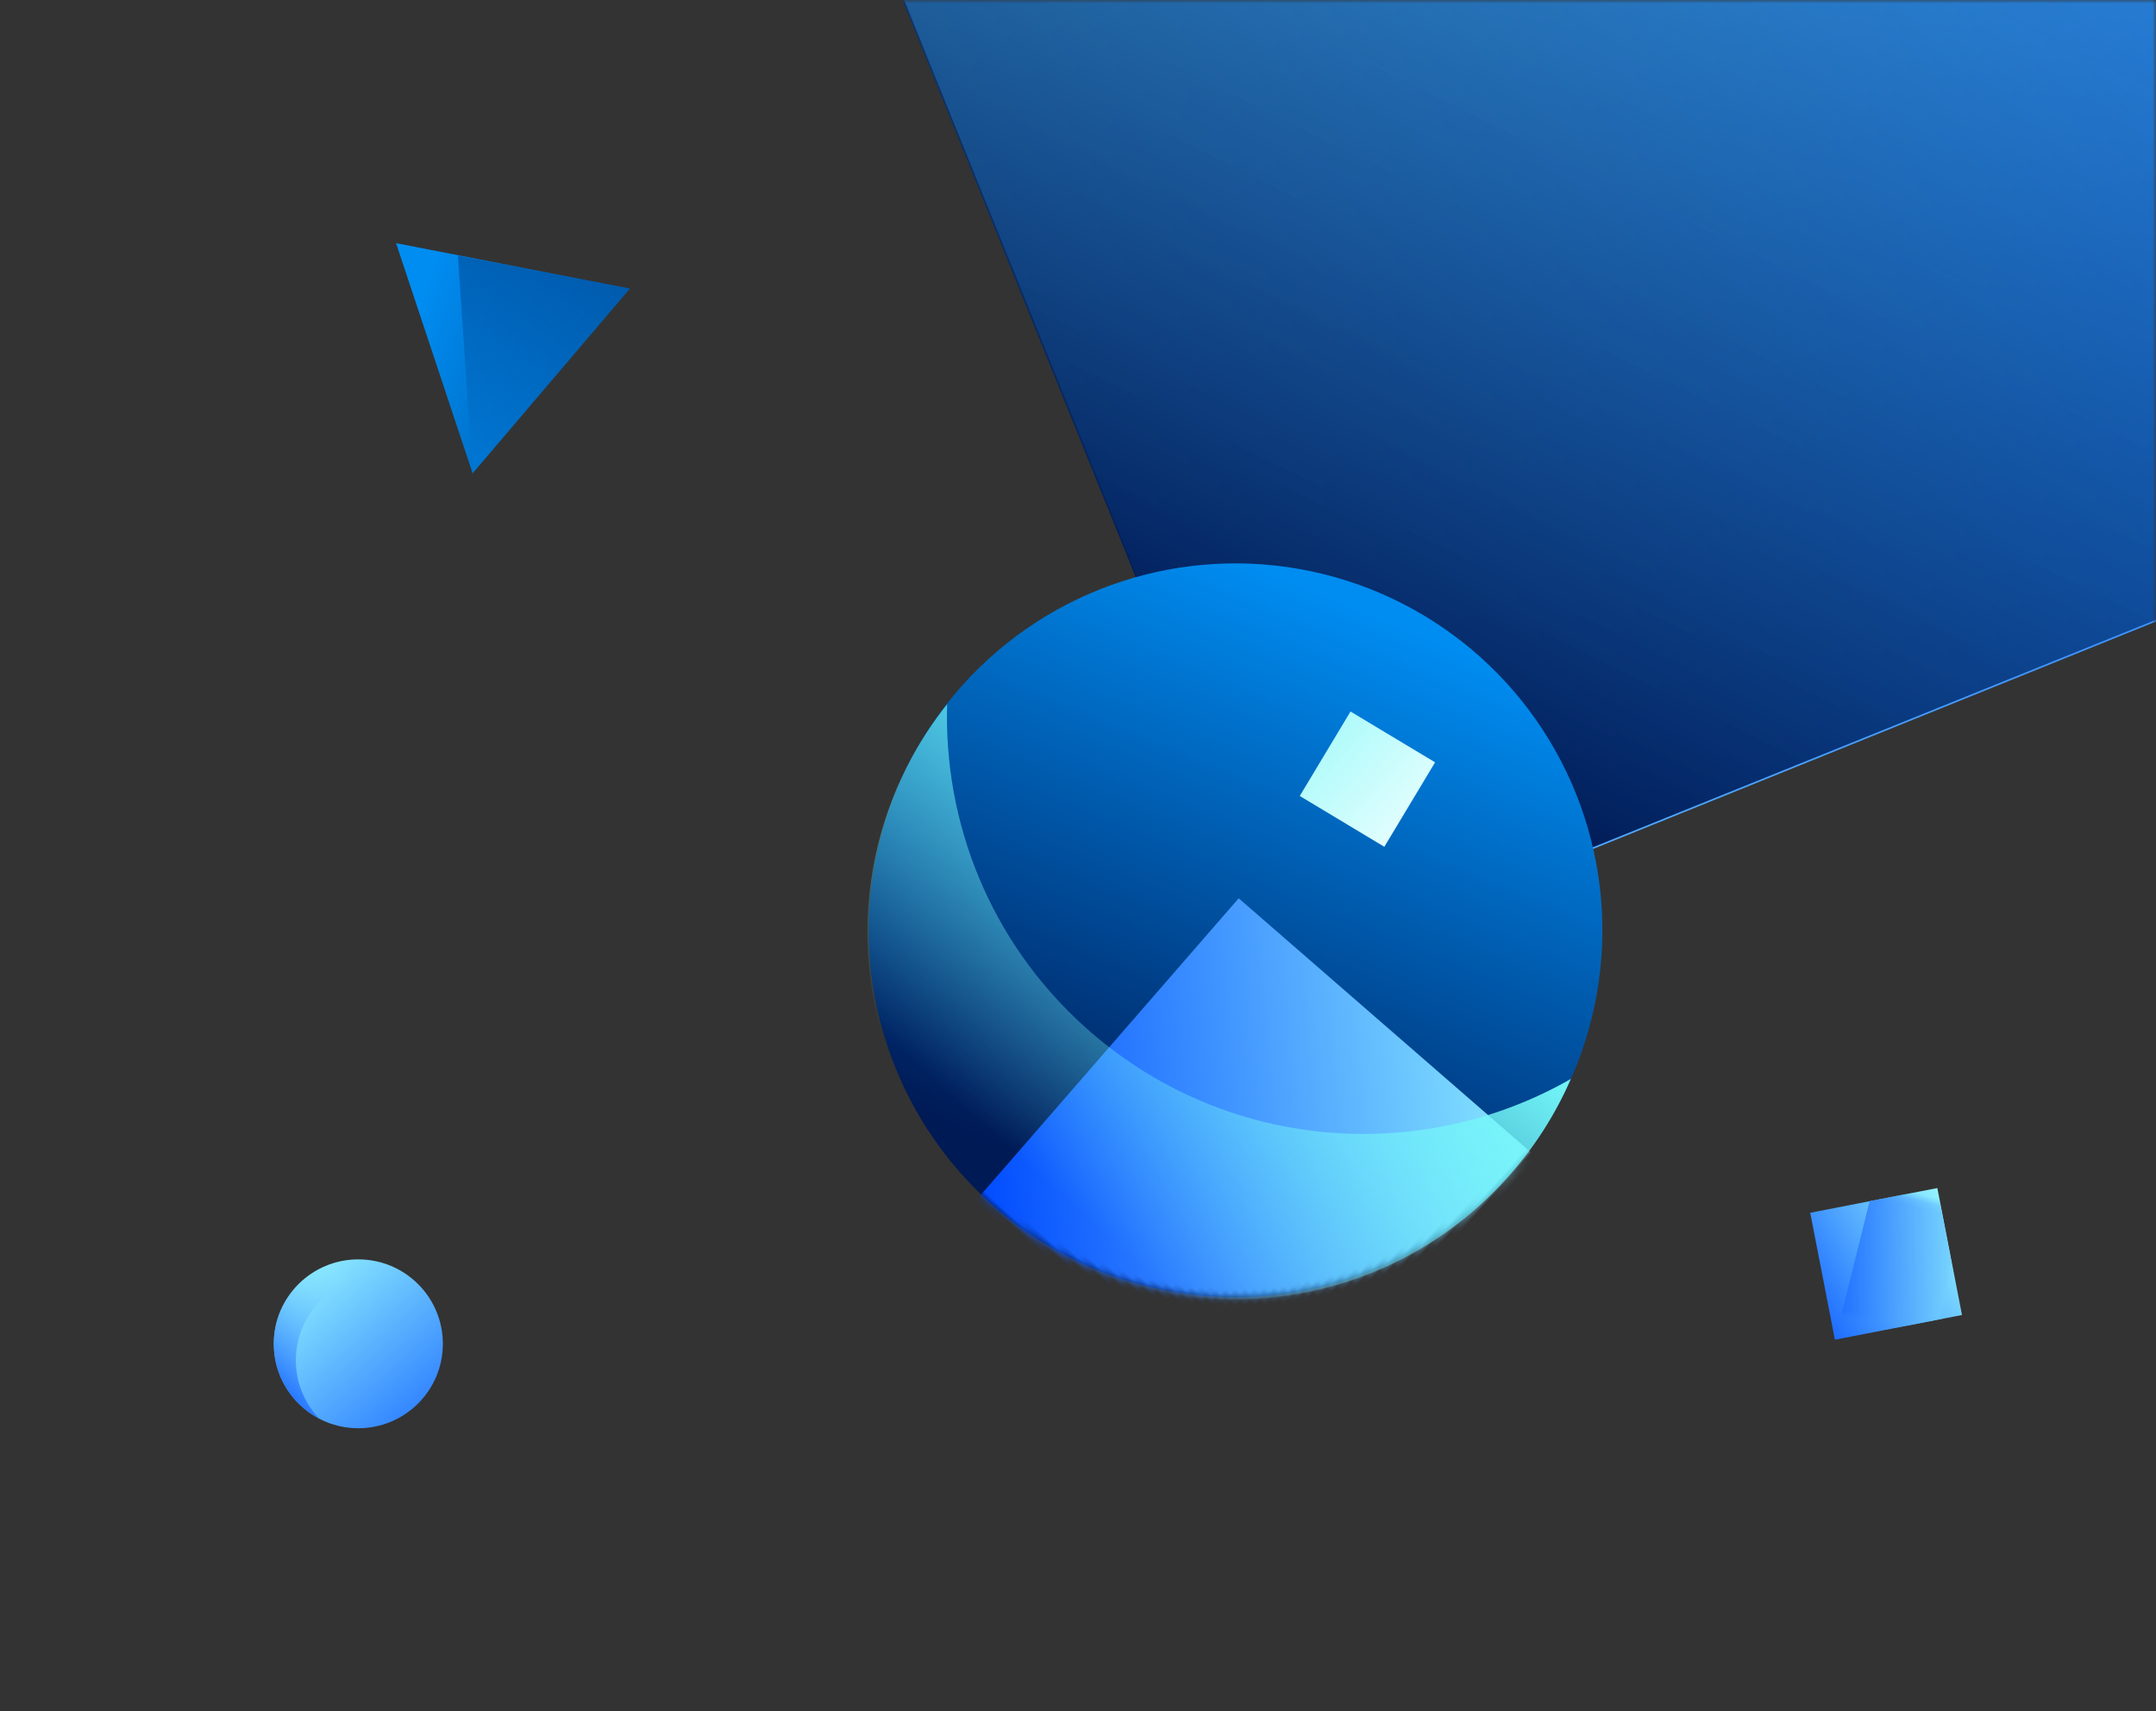 <?xml version="1.0" encoding="UTF-8"?>
<svg width="315px" height="250px" viewBox="0 0 315 250" version="1.1" xmlns="http://www.w3.org/2000/svg" xmlns:xlink="http://www.w3.org/1999/xlink">
    <rect x="0" y="0" width="315" height="250" fill="#333333" stroke="none"/>
    <!-- Generator: Sketch 51.1 (57501) - http://www.bohemiancoding.com/sketch -->
    <title>id</title>
    <desc>Created with Sketch.</desc>
    <defs>
        <rect id="path-1" x="0" y="0" width="315" height="250"></rect>
        <linearGradient x1="127.595%" y1="132.995%" x2="13.046%" y2="0%" id="linearGradient-3">
            <stop stop-color="#004AFF" offset="0%"></stop>
            <stop stop-color="#93F4FE" offset="100%"></stop>
        </linearGradient>
        <rect id="path-4" x="23.121" y="24.091" width="268.167" height="267.817"></rect>
        <linearGradient x1="95.142%" y1="19.172%" x2="9.785%" y2="93.859%" id="linearGradient-6">
            <stop stop-color="#008DF1" stop-opacity="0" offset="0%"></stop>
            <stop stop-color="#001A56" offset="100%"></stop>
        </linearGradient>
        <linearGradient x1="20.547%" y1="10.257%" x2="50%" y2="91.84%" id="linearGradient-7">
            <stop stop-color="#008DF1" offset="0%"></stop>
            <stop stop-color="#001A56" offset="100%"></stop>
        </linearGradient>
        <ellipse id="path-8" cx="53.606" cy="53.594" rx="53.606" ry="53.594"></ellipse>
        <linearGradient x1="4.13%" y1="50%" x2="50%" y2="0%" id="linearGradient-10">
            <stop stop-color="#004AFF" offset="0%"></stop>
            <stop stop-color="#93F4FE" offset="100%"></stop>
        </linearGradient>
        <linearGradient x1="161.672%" y1="50%" x2="-121.261%" y2="50%" id="linearGradient-11">
            <stop stop-color="#FFFFFF" offset="0%"></stop>
            <stop stop-color="#74F8F8" offset="100%"></stop>
        </linearGradient>
        <linearGradient x1="37.753%" y1="88.313%" x2="37.753%" y2="0%" id="linearGradient-12">
            <stop stop-color="#74F8F8" stop-opacity="0" offset="0%"></stop>
            <stop stop-color="#74F8F8" offset="100%"></stop>
        </linearGradient>
        <path d="M0.197,57.247 C11.365,70.441 28.051,78.818 46.694,78.818 C73.68,78.818 96.566,61.264 104.551,36.954 C106.341,42.302 107.311,48.025 107.311,53.975 C107.311,83.574 83.311,107.569 53.705,107.569 C25.198,107.569 1.888,85.322 0.197,57.247 Z" id="path-13"></path>
        <ellipse id="path-15" cx="12.352" cy="12.336" rx="12.352" ry="12.336"></ellipse>
        <linearGradient x1="0%" y1="100%" x2="72.797%" y2="32.774%" id="linearGradient-17">
            <stop stop-color="#004AFF" offset="0%"></stop>
            <stop stop-color="#93F4FE" stop-opacity="0" offset="100%"></stop>
        </linearGradient>
        <path d="M6.652,23.282 C2.699,21.225 0,17.095 0,12.336 C0,5.523 5.53,0 12.352,0 C15.861,0 19.028,1.461 21.277,3.808 C19.572,2.921 17.633,2.419 15.577,2.419 C8.756,2.419 3.226,7.942 3.226,14.755 C3.226,18.063 4.53,21.067 6.652,23.282 Z" id="path-18"></path>
        <linearGradient x1="-50.897%" y1="55.898%" x2="100%" y2="0%" id="linearGradient-20">
            <stop stop-color="#004AFF" offset="0%"></stop>
            <stop stop-color="#93F4FE" offset="100%"></stop>
        </linearGradient>
        <rect id="path-21" x="2.108" y="2.21" width="18.92" height="18.895"></rect>
        <linearGradient x1="84.108%" y1="90.839%" x2="-110.493%" y2="66.606%" id="linearGradient-23">
            <stop stop-color="#008DF1" offset="0%"></stop>
            <stop stop-color="#001A56" offset="100%"></stop>
        </linearGradient>
        <polygon id="path-24" points="21 3.562 38.4 34.438 3.6 34.438"></polygon>
        <linearGradient x1="5.82%" y1="126.018%" x2="-47.95%" y2="-19.24%" id="linearGradient-26">
            <stop stop-color="#008DF1" offset="0%"></stop>
            <stop stop-color="#001A56" offset="100%"></stop>
        </linearGradient>
    </defs>
    <g id="id" stroke="none" stroke-width="1" fill="none" fill-rule="evenodd">
        <g id="components/illustrations/id">
            <mask id="mask-2" fill="white">
                <use xlink:href="#path-1"></use>
            </mask>
            <g id="Mask" fill-rule="nonzero"></g>
            <g id="components/illustrations/lisk-id" mask="url(#mask-2)">
                <g transform="translate(3, -65)" id="Group">
                    <g transform="translate(37, -153)">
                        <g id="mask" transform="translate(223.754, 185.15) rotate(-11) translate(-223.754, -185.15) translate(66.254, 27.15)">
                            <mask id="mask-5" fill="white">
                                <use xlink:href="#path-4"></use>
                            </mask>
                            <use id="sd" fill="url(#linearGradient-3)" transform="translate(157.205, 157.999) rotate(-11) translate(-157.205, -157.999) " xlink:href="#path-4"></use>
                        </g>
                        <rect id="sd" fill="url(#linearGradient-6)" transform="translate(223.166, 185.066) rotate(-22) translate(-223.166, -185.066) " x="89.083" y="51.157" width="268.167" height="267.817"></rect>
                        <g id="Group-Copy-15" transform="translate(140.536, 354.478) rotate(42) translate(-140.536, -354.478) translate(86.536, 300.478)">
                            <mask id="mask-9" fill="white">
                                <use xlink:href="#path-8"></use>
                            </mask>
                            <use id="mask" fill="url(#linearGradient-7)" xlink:href="#path-8"></use>
                            <polygon id="Rectangle" fill="url(#linearGradient-10)" mask="url(#mask-9)" points="50.824 49.815 178.738 47.582 180.968 175.33 53.054 177.563"></polygon>
                            <polygon id="Rectangle-27" fill="url(#linearGradient-11)" mask="url(#mask-9)" points="44.707 18.603 58.857 15.853 61.604 29.984 47.454 32.735"></polygon>
                            <mask id="mask-14" fill="white">
                                <use xlink:href="#path-13"></use>
                            </mask>
                            <use id="Combined-Shape" fill="url(#linearGradient-12)" opacity="0.339" xlink:href="#path-13"></use>
                        </g>
                        <g id="4th-copy" transform="translate(0, 402)">
                            <mask id="mask-16" fill="white">
                                <use xlink:href="#path-15"></use>
                            </mask>
                            <use id="Mask" fill="url(#linearGradient-3)" xlink:href="#path-15"></use>
                            <mask id="mask-19" fill="white">
                                <use xlink:href="#path-18"></use>
                            </mask>
                            <use id="Combined-Shape" fill="url(#linearGradient-17)" xlink:href="#path-18"></use>
                        </g>
                        <g id="Rectangle-27" transform="translate(224, 391)">
                            <mask id="mask-22" fill="white">
                                <use xlink:href="#path-21"></use>
                            </mask>
                            <use id="Mask" fill="url(#linearGradient-20)" transform="translate(11.568, 11.657) rotate(-11) translate(-11.568, -11.657) " xlink:href="#path-21"></use>
                            <polygon fill="url(#linearGradient-20)" mask="url(#mask-22)" transform="translate(15.317, 12.491) rotate(13) translate(-15.317, -12.491) " points="7.062 4.143 16.242 0.023 23.914 17.318 6.719 24.959"></polygon>
                        </g>
                        <g id="Path-2" transform="translate(11, 253)">
                            <mask id="mask-25" fill="white">
                                <use xlink:href="#path-24"></use>
                            </mask>
                            <use id="Mask" fill="url(#linearGradient-23)" transform="translate(21, 19) rotate(191) translate(-21, -19) " xlink:href="#path-24"></use>
                        </g>
                        <polygon id="Path-2" fill="url(#linearGradient-26)" opacity="0.445" points="26.907 255.345 29.047 287.104 52.023 260.134"></polygon>
                    </g>
                </g>
            </g>
        </g>
    </g>
</svg>